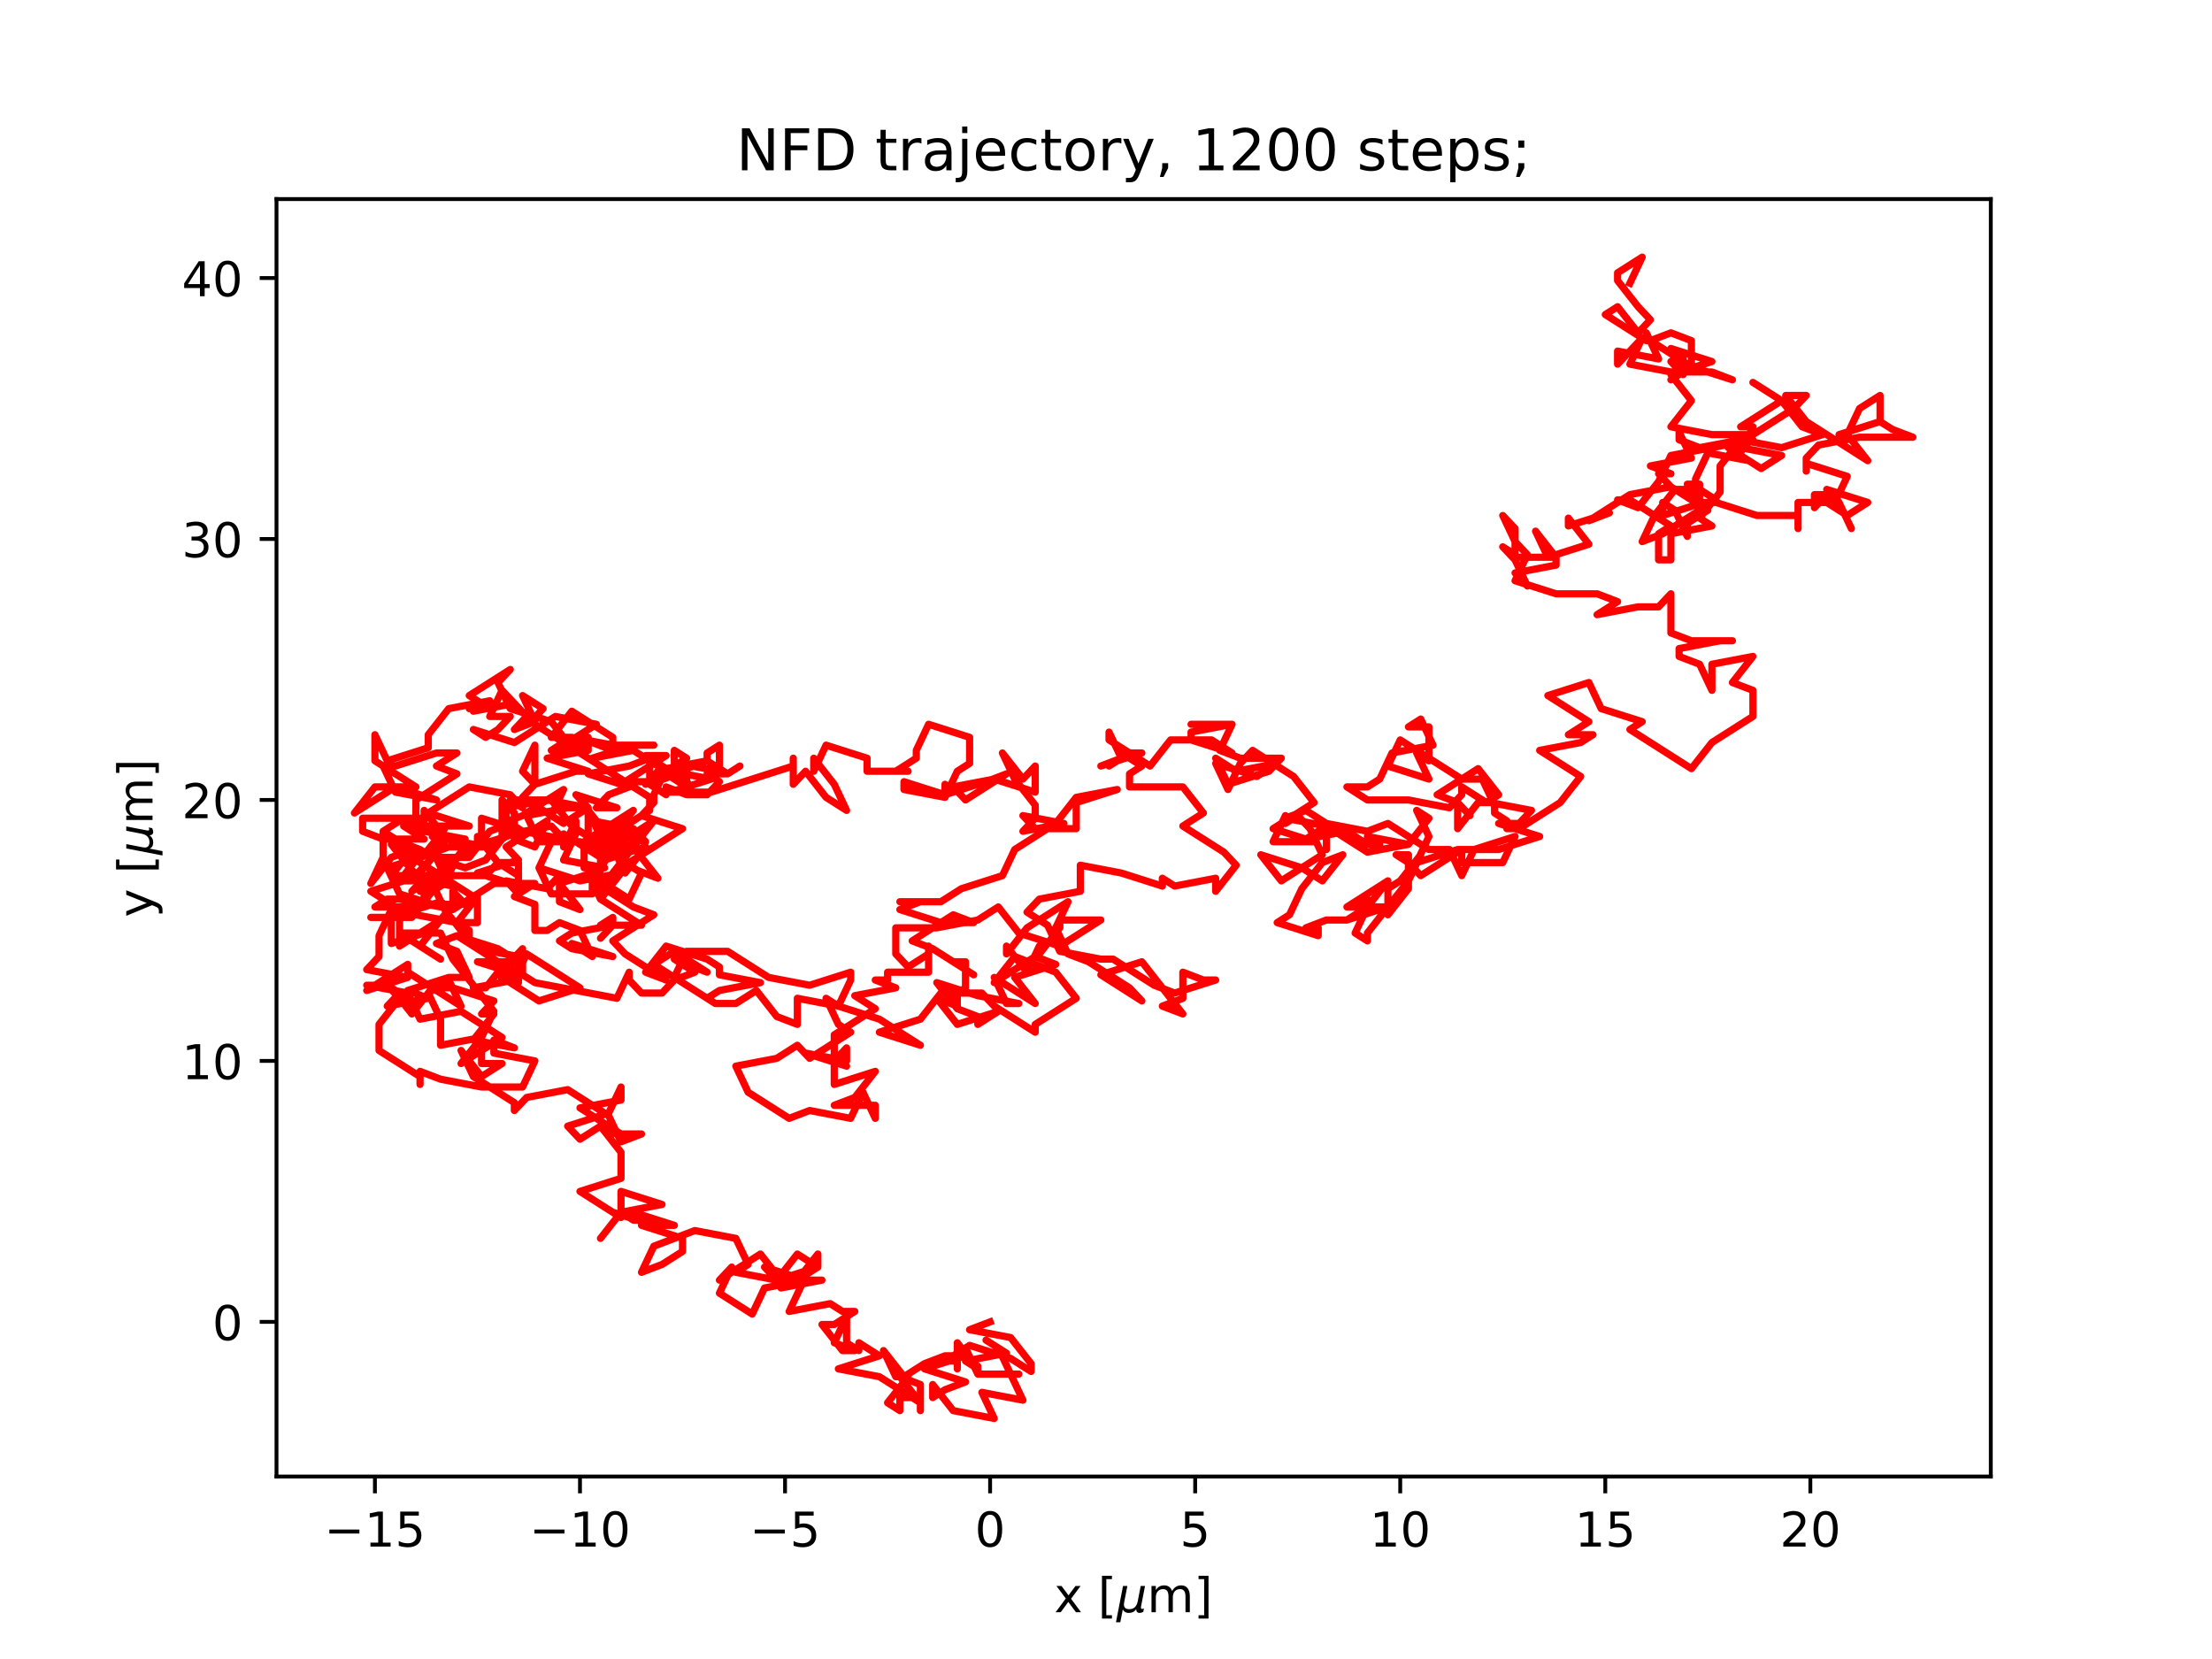 <?xml version="1.0" encoding="utf-8" standalone="no"?>
<!DOCTYPE svg PUBLIC "-//W3C//DTD SVG 1.1//EN"
  "http://www.w3.org/Graphics/SVG/1.1/DTD/svg11.dtd">
<!-- Created with matplotlib (https://matplotlib.org/) -->
<svg height="345.6pt" version="1.1" viewBox="0 0 460.8 345.6" width="460.8pt" xmlns="http://www.w3.org/2000/svg" xmlns:xlink="http://www.w3.org/1999/xlink">
 <defs>
  <style type="text/css">*{stroke-linecap:butt;stroke-linejoin:round;}</style>
 </defs>
 <g id="figure_1">
  <g id="patch_1">
   <path d="M 0 345.6 
L 460.8 345.6 
L 460.8 0 
L 0 0 
z
" style="fill:#ffffff;"/>
  </g>
  <g id="axes_1">
   <g id="patch_2">
    <path d="M 57.6 307.584 
L 414.72 307.584 
L 414.72 41.472 
L 57.6 41.472 
z
" style="fill:#ffffff;"/>
   </g>
   <g id="matplotlib.axis_1">
    <g id="xtick_1">
     <g id="line2d_1">
      <defs>
       <path d="M 0 0 
L 0 3.5 
" id="m69e99d5cbd" style="stroke:#000000;stroke-width:0.8;"/>
      </defs>
      <g>
       <use style="stroke:#000000;stroke-width:0.8;" x="78.104" xlink:href="#m69e99d5cbd" y="307.584"/>
      </g>
     </g>
     <g id="text_1">
      <!-- −15 -->
      <g transform="translate(67.552 322.182)scale(0.1 -0.1)">
       <defs>
        <path d="M 10.594 35.5 
L 73.188 35.5 
L 73.188 27.203 
L 10.594 27.203 
z
" id="DejaVuSans-8722"/>
        <path d="M 12.406 8.297 
L 28.516 8.297 
L 28.516 63.922 
L 10.984 60.406 
L 10.984 69.391 
L 28.422 72.906 
L 38.281 72.906 
L 38.281 8.297 
L 54.391 8.297 
L 54.391 0 
L 12.406 0 
z
" id="DejaVuSans-49"/>
        <path d="M 10.797 72.906 
L 49.516 72.906 
L 49.516 64.594 
L 19.828 64.594 
L 19.828 46.734 
Q 21.969 47.469 24.109 47.828 
Q 26.266 48.188 28.422 48.188 
Q 40.625 48.188 47.75 41.5 
Q 54.891 34.812 54.891 23.391 
Q 54.891 11.625 47.562 5.094 
Q 40.234 -1.422 26.906 -1.422 
Q 22.312 -1.422 17.547 -0.641 
Q 12.797 0.141 7.719 1.703 
L 7.719 11.625 
Q 12.109 9.234 16.797 8.062 
Q 21.484 6.891 26.703 6.891 
Q 35.156 6.891 40.078 11.328 
Q 45.016 15.766 45.016 23.391 
Q 45.016 31 40.078 35.438 
Q 35.156 39.891 26.703 39.891 
Q 22.75 39.891 18.812 39.016 
Q 14.891 38.141 10.797 36.281 
z
" id="DejaVuSans-53"/>
       </defs>
       <use xlink:href="#DejaVuSans-8722"/>
       <use x="83.789" xlink:href="#DejaVuSans-49"/>
       <use x="147.412" xlink:href="#DejaVuSans-53"/>
      </g>
     </g>
    </g>
    <g id="xtick_2">
     <g id="line2d_2">
      <g>
       <use style="stroke:#000000;stroke-width:0.8;" x="120.822" xlink:href="#m69e99d5cbd" y="307.584"/>
      </g>
     </g>
     <g id="text_2">
      <!-- −10 -->
      <g transform="translate(110.27 322.182)scale(0.1 -0.1)">
       <defs>
        <path d="M 31.781 66.406 
Q 24.172 66.406 20.328 58.906 
Q 16.5 51.422 16.5 36.375 
Q 16.5 21.391 20.328 13.891 
Q 24.172 6.391 31.781 6.391 
Q 39.453 6.391 43.281 13.891 
Q 47.125 21.391 47.125 36.375 
Q 47.125 51.422 43.281 58.906 
Q 39.453 66.406 31.781 66.406 
z
M 31.781 74.219 
Q 44.047 74.219 50.516 64.516 
Q 56.984 54.828 56.984 36.375 
Q 56.984 17.969 50.516 8.266 
Q 44.047 -1.422 31.781 -1.422 
Q 19.531 -1.422 13.062 8.266 
Q 6.594 17.969 6.594 36.375 
Q 6.594 54.828 13.062 64.516 
Q 19.531 74.219 31.781 74.219 
z
" id="DejaVuSans-48"/>
       </defs>
       <use xlink:href="#DejaVuSans-8722"/>
       <use x="83.789" xlink:href="#DejaVuSans-49"/>
       <use x="147.412" xlink:href="#DejaVuSans-48"/>
      </g>
     </g>
    </g>
    <g id="xtick_3">
     <g id="line2d_3">
      <g>
       <use style="stroke:#000000;stroke-width:0.8;" x="163.54" xlink:href="#m69e99d5cbd" y="307.584"/>
      </g>
     </g>
     <g id="text_3">
      <!-- −5 -->
      <g transform="translate(156.169 322.182)scale(0.1 -0.1)">
       <use xlink:href="#DejaVuSans-8722"/>
       <use x="83.789" xlink:href="#DejaVuSans-53"/>
      </g>
     </g>
    </g>
    <g id="xtick_4">
     <g id="line2d_4">
      <g>
       <use style="stroke:#000000;stroke-width:0.8;" x="206.258" xlink:href="#m69e99d5cbd" y="307.584"/>
      </g>
     </g>
     <g id="text_4">
      <!-- 0 -->
      <g transform="translate(203.076 322.182)scale(0.1 -0.1)">
       <use xlink:href="#DejaVuSans-48"/>
      </g>
     </g>
    </g>
    <g id="xtick_5">
     <g id="line2d_5">
      <g>
       <use style="stroke:#000000;stroke-width:0.8;" x="248.975" xlink:href="#m69e99d5cbd" y="307.584"/>
      </g>
     </g>
     <g id="text_5">
      <!-- 5 -->
      <g transform="translate(245.794 322.182)scale(0.1 -0.1)">
       <use xlink:href="#DejaVuSans-53"/>
      </g>
     </g>
    </g>
    <g id="xtick_6">
     <g id="line2d_6">
      <g>
       <use style="stroke:#000000;stroke-width:0.8;" x="291.693" xlink:href="#m69e99d5cbd" y="307.584"/>
      </g>
     </g>
     <g id="text_6">
      <!-- 10 -->
      <g transform="translate(285.331 322.182)scale(0.1 -0.1)">
       <use xlink:href="#DejaVuSans-49"/>
       <use x="63.623" xlink:href="#DejaVuSans-48"/>
      </g>
     </g>
    </g>
    <g id="xtick_7">
     <g id="line2d_7">
      <g>
       <use style="stroke:#000000;stroke-width:0.8;" x="334.411" xlink:href="#m69e99d5cbd" y="307.584"/>
      </g>
     </g>
     <g id="text_7">
      <!-- 15 -->
      <g transform="translate(328.048 322.182)scale(0.1 -0.1)">
       <use xlink:href="#DejaVuSans-49"/>
       <use x="63.623" xlink:href="#DejaVuSans-53"/>
      </g>
     </g>
    </g>
    <g id="xtick_8">
     <g id="line2d_8">
      <g>
       <use style="stroke:#000000;stroke-width:0.8;" x="377.128" xlink:href="#m69e99d5cbd" y="307.584"/>
      </g>
     </g>
     <g id="text_8">
      <!-- 20 -->
      <g transform="translate(370.766 322.182)scale(0.1 -0.1)">
       <defs>
        <path d="M 19.188 8.297 
L 53.609 8.297 
L 53.609 0 
L 7.328 0 
L 7.328 8.297 
Q 12.938 14.109 22.625 23.891 
Q 32.328 33.688 34.812 36.531 
Q 39.547 41.844 41.422 45.531 
Q 43.312 49.219 43.312 52.781 
Q 43.312 58.594 39.234 62.25 
Q 35.156 65.922 28.609 65.922 
Q 23.969 65.922 18.812 64.312 
Q 13.672 62.703 7.812 59.422 
L 7.812 69.391 
Q 13.766 71.781 18.938 73 
Q 24.125 74.219 28.422 74.219 
Q 39.75 74.219 46.484 68.547 
Q 53.219 62.891 53.219 53.422 
Q 53.219 48.922 51.531 44.891 
Q 49.859 40.875 45.406 35.406 
Q 44.188 33.984 37.641 27.219 
Q 31.109 20.453 19.188 8.297 
z
" id="DejaVuSans-50"/>
       </defs>
       <use xlink:href="#DejaVuSans-50"/>
       <use x="63.623" xlink:href="#DejaVuSans-48"/>
      </g>
     </g>
    </g>
    <g id="text_9">
     <!-- x [${\mu}$m] -->
     <g transform="translate(219.61 335.862)scale(0.1 -0.1)">
      <defs>
       <path d="M 54.891 54.688 
L 35.109 28.078 
L 55.906 0 
L 45.312 0 
L 29.391 21.484 
L 13.484 0 
L 2.875 0 
L 24.125 28.609 
L 4.688 54.688 
L 15.281 54.688 
L 29.781 35.203 
L 44.281 54.688 
z
" id="DejaVuSans-120"/>
       <path id="DejaVuSans-32"/>
       <path d="M 8.594 75.984 
L 29.297 75.984 
L 29.297 69 
L 17.578 69 
L 17.578 -6.203 
L 29.297 -6.203 
L 29.297 -13.188 
L 8.594 -13.188 
z
" id="DejaVuSans-91"/>
       <path d="M -1.312 -20.797 
L 13.375 54.688 
L 22.406 54.688 
L 15.766 20.656 
Q 15.578 19.625 15.422 18.359 
Q 15.281 17.094 15.281 15.828 
Q 15.281 11.281 18.141 8.828 
Q 21 6.391 26.312 6.391 
Q 33.547 6.391 37.984 10.484 
Q 42.438 14.594 44 22.797 
L 50.203 54.688 
L 59.188 54.688 
L 51.031 12.641 
Q 50.828 11.719 50.75 11.031 
Q 50.688 10.359 50.688 9.812 
Q 50.688 8.297 51.297 7.594 
Q 51.906 6.891 53.219 6.891 
Q 53.719 6.891 54.562 7.125 
Q 55.422 7.375 56.984 8.016 
L 55.609 0.781 
Q 53.469 -0.297 51.516 -0.859 
Q 49.562 -1.422 47.703 -1.422 
Q 44.484 -1.422 42.656 0.625 
Q 40.828 2.688 40.828 6.297 
Q 38.094 2.391 34.297 0.484 
Q 30.516 -1.422 25.391 -1.422 
Q 20.844 -1.422 17.453 0.672 
Q 14.062 2.781 12.984 6.203 
L 7.719 -20.797 
z
" id="DejaVuSans-Oblique-956"/>
       <path d="M 52 44.188 
Q 55.375 50.25 60.062 53.125 
Q 64.75 56 71.094 56 
Q 79.641 56 84.281 50.016 
Q 88.922 44.047 88.922 33.016 
L 88.922 0 
L 79.891 0 
L 79.891 32.719 
Q 79.891 40.578 77.094 44.375 
Q 74.312 48.188 68.609 48.188 
Q 61.625 48.188 57.562 43.547 
Q 53.516 38.922 53.516 30.906 
L 53.516 0 
L 44.484 0 
L 44.484 32.719 
Q 44.484 40.625 41.703 44.406 
Q 38.922 48.188 33.109 48.188 
Q 26.219 48.188 22.156 43.531 
Q 18.109 38.875 18.109 30.906 
L 18.109 0 
L 9.078 0 
L 9.078 54.688 
L 18.109 54.688 
L 18.109 46.188 
Q 21.188 51.219 25.484 53.609 
Q 29.781 56 35.688 56 
Q 41.656 56 45.828 52.969 
Q 50 49.953 52 44.188 
z
" id="DejaVuSans-109"/>
       <path d="M 30.422 75.984 
L 30.422 -13.188 
L 9.719 -13.188 
L 9.719 -6.203 
L 21.391 -6.203 
L 21.391 69 
L 9.719 69 
L 9.719 75.984 
z
" id="DejaVuSans-93"/>
      </defs>
      <use transform="translate(0 0.016)" xlink:href="#DejaVuSans-120"/>
      <use transform="translate(59.18 0.016)" xlink:href="#DejaVuSans-32"/>
      <use transform="translate(90.967 0.016)" xlink:href="#DejaVuSans-91"/>
      <use transform="translate(129.98 0.016)" xlink:href="#DejaVuSans-Oblique-956"/>
      <use transform="translate(193.604 0.016)" xlink:href="#DejaVuSans-109"/>
      <use transform="translate(291.016 0.016)" xlink:href="#DejaVuSans-93"/>
     </g>
    </g>
   </g>
   <g id="matplotlib.axis_2">
    <g id="ytick_1">
     <g id="line2d_9">
      <defs>
       <path d="M 0 0 
L -3.5 0 
" id="mb79503a746" style="stroke:#000000;stroke-width:0.8;"/>
      </defs>
      <g>
       <use style="stroke:#000000;stroke-width:0.8;" x="57.6" xlink:href="#mb79503a746" y="275.373"/>
      </g>
     </g>
     <g id="text_10">
      <!-- 0 -->
      <g transform="translate(44.237 279.173)scale(0.1 -0.1)">
       <use xlink:href="#DejaVuSans-48"/>
      </g>
     </g>
    </g>
    <g id="ytick_2">
     <g id="line2d_10">
      <g>
       <use style="stroke:#000000;stroke-width:0.8;" x="57.6" xlink:href="#mb79503a746" y="221.009"/>
      </g>
     </g>
     <g id="text_11">
      <!-- 10 -->
      <g transform="translate(37.875 224.808)scale(0.1 -0.1)">
       <use xlink:href="#DejaVuSans-49"/>
       <use x="63.623" xlink:href="#DejaVuSans-48"/>
      </g>
     </g>
    </g>
    <g id="ytick_3">
     <g id="line2d_11">
      <g>
       <use style="stroke:#000000;stroke-width:0.8;" x="57.6" xlink:href="#mb79503a746" y="166.645"/>
      </g>
     </g>
     <g id="text_12">
      <!-- 20 -->
      <g transform="translate(37.875 170.444)scale(0.1 -0.1)">
       <use xlink:href="#DejaVuSans-50"/>
       <use x="63.623" xlink:href="#DejaVuSans-48"/>
      </g>
     </g>
    </g>
    <g id="ytick_4">
     <g id="line2d_12">
      <g>
       <use style="stroke:#000000;stroke-width:0.8;" x="57.6" xlink:href="#mb79503a746" y="112.281"/>
      </g>
     </g>
     <g id="text_13">
      <!-- 30 -->
      <g transform="translate(37.875 116.08)scale(0.1 -0.1)">
       <defs>
        <path d="M 40.578 39.312 
Q 47.656 37.797 51.625 33 
Q 55.609 28.219 55.609 21.188 
Q 55.609 10.406 48.188 4.484 
Q 40.766 -1.422 27.094 -1.422 
Q 22.516 -1.422 17.656 -0.516 
Q 12.797 0.391 7.625 2.203 
L 7.625 11.719 
Q 11.719 9.328 16.594 8.109 
Q 21.484 6.891 26.812 6.891 
Q 36.078 6.891 40.938 10.547 
Q 45.797 14.203 45.797 21.188 
Q 45.797 27.641 41.281 31.266 
Q 36.766 34.906 28.719 34.906 
L 20.219 34.906 
L 20.219 43.016 
L 29.109 43.016 
Q 36.375 43.016 40.234 45.922 
Q 44.094 48.828 44.094 54.297 
Q 44.094 59.906 40.109 62.906 
Q 36.141 65.922 28.719 65.922 
Q 24.656 65.922 20.016 65.031 
Q 15.375 64.156 9.812 62.312 
L 9.812 71.094 
Q 15.438 72.656 20.344 73.438 
Q 25.25 74.219 29.594 74.219 
Q 40.828 74.219 47.359 69.109 
Q 53.906 64.016 53.906 55.328 
Q 53.906 49.266 50.438 45.094 
Q 46.969 40.922 40.578 39.312 
z
" id="DejaVuSans-51"/>
       </defs>
       <use xlink:href="#DejaVuSans-51"/>
       <use x="63.623" xlink:href="#DejaVuSans-48"/>
      </g>
     </g>
    </g>
    <g id="ytick_5">
     <g id="line2d_13">
      <g>
       <use style="stroke:#000000;stroke-width:0.8;" x="57.6" xlink:href="#mb79503a746" y="57.917"/>
      </g>
     </g>
     <g id="text_14">
      <!-- 40 -->
      <g transform="translate(37.875 61.716)scale(0.1 -0.1)">
       <defs>
        <path d="M 37.797 64.312 
L 12.891 25.391 
L 37.797 25.391 
z
M 35.203 72.906 
L 47.609 72.906 
L 47.609 25.391 
L 58.016 25.391 
L 58.016 17.188 
L 47.609 17.188 
L 47.609 0 
L 37.797 0 
L 37.797 17.188 
L 4.891 17.188 
L 4.891 26.703 
z
" id="DejaVuSans-52"/>
       </defs>
       <use xlink:href="#DejaVuSans-52"/>
       <use x="63.623" xlink:href="#DejaVuSans-48"/>
      </g>
     </g>
    </g>
    <g id="text_15">
     <!-- y [${\mu}$m] -->
     <g transform="translate(31.775 191.078)rotate(-90)scale(0.1 -0.1)">
      <defs>
       <path d="M 32.172 -5.078 
Q 28.375 -14.844 24.75 -17.812 
Q 21.141 -20.797 15.094 -20.797 
L 7.906 -20.797 
L 7.906 -13.281 
L 13.188 -13.281 
Q 16.891 -13.281 18.938 -11.516 
Q 21 -9.766 23.484 -3.219 
L 25.094 0.875 
L 2.984 54.688 
L 12.5 54.688 
L 29.594 11.922 
L 46.688 54.688 
L 56.203 54.688 
z
" id="DejaVuSans-121"/>
      </defs>
      <use transform="translate(0 0.016)" xlink:href="#DejaVuSans-121"/>
      <use transform="translate(59.18 0.016)" xlink:href="#DejaVuSans-32"/>
      <use transform="translate(90.967 0.016)" xlink:href="#DejaVuSans-91"/>
      <use transform="translate(129.98 0.016)" xlink:href="#DejaVuSans-Oblique-956"/>
      <use transform="translate(193.604 0.016)" xlink:href="#DejaVuSans-109"/>
      <use transform="translate(291.016 0.016)" xlink:href="#DejaVuSans-93"/>
     </g>
    </g>
   </g>
   <g id="line2d_14">
    <path clip-path="url(#pf1706aca00)" d="M 206.258 275.373 
L 201.986 277.004 
L 210.529 278.635 
L 214.801 284.072 
L 214.801 285.702 
L 210.529 282.984 
L 201.986 280.266 
L 199.423 281.897 
L 203.695 284.615 
L 203.695 286.246 
L 212.238 286.246 
L 203.695 286.246 
L 201.131 280.81 
L 196.86 283.528 
L 199.423 283.528 
L 199.423 285.159 
L 199.423 279.722 
L 203.695 285.159 
L 201.131 283.528 
L 209.675 281.897 
L 205.403 279.179 
L 207.966 280.81 
L 213.092 291.683 
L 204.549 290.052 
L 207.112 295.488 
L 198.568 293.857 
L 194.297 288.421 
L 194.297 291.139 
L 196.86 289.508 
L 201.131 287.877 
L 192.588 285.159 
L 201.131 282.441 
L 196.86 282.441 
L 192.588 284.072 
L 188.316 286.79 
L 184.044 281.353 
L 186.607 286.79 
L 189.171 286.79 
L 184.899 292.226 
L 187.462 293.857 
L 187.462 291.139 
L 191.734 291.139 
L 191.734 293.857 
L 191.734 288.421 
L 187.462 286.79 
L 191.734 292.226 
L 183.19 286.79 
L 174.647 285.159 
L 183.19 282.441 
L 178.918 279.722 
L 178.918 281.353 
L 176.355 279.722 
L 176.355 274.286 
L 173.792 279.722 
L 178.064 281.353 
L 175.501 281.353 
L 171.229 275.917 
L 173.792 275.917 
L 178.064 273.199 
L 175.501 273.199 
L 172.938 271.568 
L 164.394 273.199 
L 166.957 267.762 
L 162.686 265.044 
L 166.957 266.675 
L 171.229 266.675 
L 162.686 268.306 
L 162.686 266.675 
L 158.414 261.239 
L 149.87 266.675 
L 152.433 263.957 
L 149.87 269.393 
L 156.705 273.742 
L 159.268 268.306 
L 167.812 266.675 
L 159.268 263.957 
L 159.268 263.957 
L 161.831 266.675 
L 170.375 263.957 
L 170.375 261.239 
L 166.103 266.675 
L 170.375 263.957 
L 166.103 261.239 
L 161.831 266.675 
L 153.288 265.044 
L 155.851 263.413 
L 153.288 257.977 
L 144.744 256.346 
L 136.201 259.608 
L 133.638 265.044 
L 137.909 263.413 
L 142.181 260.695 
L 142.181 257.977 
L 133.638 255.259 
L 136.201 255.259 
L 127.657 252.54 
L 136.201 255.259 
L 140.472 255.259 
L 131.929 252.54 
L 136.201 254.171 
L 131.929 254.171 
L 129.366 252.54 
L 125.094 257.977 
L 129.366 252.54 
L 137.909 250.909 
L 129.366 248.191 
L 129.366 253.628 
L 120.822 248.191 
L 129.366 245.473 
L 129.366 240.037 
L 125.094 234.6 
L 127.657 236.231 
L 125.094 234.6 
L 120.822 237.318 
L 118.259 234.6 
L 126.803 231.882 
L 129.366 226.446 
L 129.366 229.164 
L 120.822 230.795 
L 129.366 236.231 
L 133.638 236.231 
L 129.366 237.862 
L 126.803 232.426 
L 118.259 226.989 
L 109.716 228.62 
L 107.153 231.338 
L 107.153 229.708 
L 98.609 224.271 
L 98.609 224.271 
L 96.046 218.835 
L 100.318 224.271 
L 104.589 221.553 
L 100.318 221.553 
L 100.318 216.116 
L 91.774 217.747 
L 91.774 212.311 
L 89.211 206.875 
L 93.483 204.156 
L 93.483 204.156 
L 96.046 209.593 
L 84.939 202.525 
L 84.939 200.895 
L 76.396 206.331 
L 84.939 203.613 
L 76.396 201.982 
L 78.959 199.264 
L 78.959 194.915 
L 81.522 189.478 
L 85.794 191.109 
L 77.25 191.109 
L 81.522 191.109 
L 81.522 196.545 
L 90.065 193.827 
L 94.337 188.391 
L 94.337 185.673 
L 96.9 188.391 
L 88.357 188.391 
L 88.357 182.954 
L 85.794 185.673 
L 90.065 182.954 
L 94.337 184.585 
L 85.794 182.954 
L 77.25 185.673 
L 85.794 191.109 
L 90.065 185.673 
L 92.629 184.042 
L 95.192 178.605 
L 99.463 175.887 
L 99.463 174.256 
L 103.735 179.693 
L 108.007 182.411 
L 108.007 185.129 
L 108.007 179.693 
L 103.735 179.693 
L 101.172 182.411 
L 92.629 182.411 
L 90.065 176.974 
L 94.337 182.411 
L 81.522 182.411 
L 85.794 176.974 
L 81.522 178.605 
L 77.25 184.042 
L 79.813 178.605 
L 79.813 173.169 
L 84.085 170.451 
L 75.541 170.451 
L 75.541 173.169 
L 79.813 174.8 
L 79.813 174.8 
L 88.357 174.8 
L 84.085 172.082 
L 88.357 170.451 
L 84.085 170.451 
L 88.357 173.169 
L 96.9 174.8 
L 88.357 173.169 
L 88.357 168.82 
L 92.629 174.256 
L 90.065 176.974 
L 92.629 175.343 
L 88.357 180.78 
L 85.794 183.498 
L 83.231 183.498 
L 87.502 178.062 
L 80.668 173.713 
L 83.231 175.343 
L 87.502 176.974 
L 90.065 178.605 
L 87.502 181.324 
L 87.502 184.042 
L 90.065 181.324 
L 98.609 186.76 
L 81.522 175.887 
L 85.794 181.324 
L 90.065 184.042 
L 92.629 189.478 
L 96.9 194.915 
L 99.463 197.633 
L 108.007 199.264 
L 108.007 204.7 
L 103.735 203.069 
L 112.279 208.506 
L 120.822 205.787 
L 109.716 198.72 
L 107.153 204.156 
L 98.609 205.787 
L 101.172 205.787 
L 105.444 200.351 
L 108.007 203.069 
L 99.463 200.351 
L 108.007 200.351 
L 103.735 197.633 
L 95.192 194.915 
L 90.92 196.545 
L 95.192 198.176 
L 97.755 203.613 
L 93.483 203.613 
L 84.939 206.331 
L 89.211 207.962 
L 80.668 209.593 
L 83.231 206.875 
L 85.794 208.506 
L 81.522 205.787 
L 85.794 211.224 
L 90.065 205.787 
L 94.337 205.787 
L 102.881 208.506 
L 100.318 211.224 
L 102.881 211.224 
L 98.609 216.66 
L 107.153 218.291 
L 102.881 216.66 
L 102.881 219.378 
L 111.424 221.009 
L 108.861 226.446 
L 100.318 226.446 
L 91.774 224.815 
L 87.502 223.184 
L 87.502 225.902 
L 87.502 224.271 
L 78.959 218.835 
L 78.959 213.398 
L 83.231 207.962 
L 80.668 205.244 
L 76.396 205.244 
L 84.939 206.875 
L 87.502 212.311 
L 96.046 210.68 
L 104.589 216.116 
L 96.046 221.553 
L 100.318 216.116 
L 102.881 210.68 
L 94.337 199.807 
L 91.774 194.371 
L 83.231 194.371 
L 91.774 199.807 
L 87.502 197.089 
L 91.774 191.653 
L 83.231 197.089 
L 83.231 188.934 
L 83.231 191.653 
L 85.794 188.934 
L 83.231 190.565 
L 91.774 187.847 
L 94.337 189.478 
L 102.881 184.042 
L 111.424 184.042 
L 107.153 186.76 
L 111.424 188.391 
L 111.424 193.827 
L 113.987 193.827 
L 116.55 192.196 
L 120.822 193.827 
L 123.385 199.264 
L 119.113 196.545 
L 127.657 199.264 
L 119.113 197.633 
L 116.55 196.002 
L 119.113 194.371 
L 127.657 192.74 
L 125.094 195.458 
L 127.657 192.74 
L 127.657 191.109 
L 125.094 192.74 
L 133.638 192.74 
L 125.094 187.304 
L 122.531 181.867 
L 131.074 187.304 
L 133.638 181.867 
L 125.094 176.431 
L 122.531 173.713 
L 122.531 168.276 
L 118.259 170.994 
L 122.531 168.276 
L 119.968 165.558 
L 128.511 168.276 
L 124.24 168.276 
L 126.803 165.558 
L 131.074 163.927 
L 122.531 161.209 
L 131.074 159.578 
L 135.346 157.947 
L 135.346 163.383 
L 139.618 161.752 
L 143.89 164.471 
L 141.327 159.034 
L 149.87 160.665 
L 149.87 155.229 
L 147.307 156.86 
L 147.307 158.491 
L 138.764 160.122 
L 134.492 157.403 
L 138.764 157.403 
L 130.22 162.84 
L 134.492 162.84 
L 138.764 165.558 
L 138.764 163.927 
L 143.035 165.558 
L 147.307 165.558 
L 149.87 162.84 
L 147.307 161.209 
L 151.579 161.209 
L 154.142 159.578 
L 151.579 161.209 
L 147.307 158.491 
L 143.035 160.122 
L 143.035 162.84 
L 138.764 160.122 
L 136.201 165.558 
L 136.201 167.189 
L 133.638 169.907 
L 142.181 172.625 
L 129.366 180.78 
L 129.366 179.149 
L 126.803 176.431 
L 129.366 178.062 
L 120.822 175.343 
L 112.279 175.343 
L 109.716 169.907 
L 118.259 168.276 
L 122.531 168.276 
L 113.987 166.645 
L 105.444 168.276 
L 105.444 173.713 
L 101.172 179.149 
L 96.9 180.78 
L 88.357 178.062 
L 92.629 172.625 
L 90.065 174.256 
L 98.609 175.887 
L 96.046 177.518 
L 91.774 182.954 
L 87.502 185.673 
L 91.774 184.042 
L 91.774 178.605 
L 89.211 178.605 
L 97.755 178.605 
L 102.026 173.169 
L 106.298 171.538 
L 108.861 173.169 
L 100.318 170.451 
L 100.318 175.887 
L 108.861 173.169 
L 117.405 174.8 
L 114.842 172.082 
L 106.298 173.713 
L 102.026 176.431 
L 93.483 176.431 
L 89.211 178.062 
L 80.668 180.78 
L 83.231 186.216 
L 91.774 188.934 
L 83.231 187.304 
L 80.668 187.304 
L 78.104 188.934 
L 86.648 188.934 
L 86.648 190.565 
L 95.192 192.196 
L 99.463 192.196 
L 99.463 186.76 
L 95.192 192.196 
L 97.755 193.827 
L 97.755 196.545 
L 95.192 194.915 
L 103.735 200.351 
L 106.298 200.351 
L 108.861 197.633 
L 108.861 203.069 
L 111.424 204.7 
L 128.511 207.962 
L 131.074 202.525 
L 131.074 204.156 
L 133.638 206.875 
L 137.909 206.875 
L 140.472 204.156 
L 144.744 202.525 
L 140.472 199.807 
L 143.035 198.176 
L 151.579 198.176 
L 160.122 203.613 
L 168.666 205.244 
L 177.21 202.525 
L 177.21 204.156 
L 174.647 209.593 
L 166.103 207.962 
L 166.103 213.398 
L 161.831 211.767 
L 157.559 206.331 
L 153.288 209.049 
L 149.016 209.049 
L 140.472 203.613 
L 143.035 198.176 
L 143.035 199.807 
L 147.307 202.525 
L 143.035 200.895 
L 140.472 198.176 
L 136.201 200.895 
L 147.307 207.962 
L 149.87 206.331 
L 158.414 204.7 
L 149.87 203.069 
L 149.87 201.438 
L 147.307 199.807 
L 138.764 197.089 
L 134.492 202.525 
L 138.764 204.156 
L 130.22 198.72 
L 127.657 196.002 
L 136.201 190.565 
L 131.929 188.934 
L 123.385 183.498 
L 123.385 186.216 
L 114.842 186.216 
L 112.279 180.78 
L 114.842 175.343 
L 112.279 180.78 
L 120.822 183.498 
L 129.366 181.867 
L 125.094 187.304 
L 127.657 181.867 
L 136.201 170.994 
L 127.657 176.431 
L 130.22 181.867 
L 134.492 176.431 
L 125.948 179.149 
L 117.405 173.713 
L 117.405 176.431 
L 119.968 170.994 
L 119.968 173.713 
L 117.405 179.149 
L 125.948 180.78 
L 121.677 180.78 
L 121.677 175.343 
L 125.948 173.713 
L 134.492 175.343 
L 131.929 172.625 
L 123.385 170.994 
L 125.948 172.625 
L 128.511 172.625 
L 125.948 172.625 
L 121.677 175.343 
L 130.22 176.974 
L 125.948 174.256 
L 123.385 174.256 
L 131.929 168.82 
L 127.657 174.256 
L 127.657 174.256 
L 125.094 179.693 
L 125.094 174.256 
L 122.531 168.82 
L 126.803 174.256 
L 135.346 168.82 
L 135.346 166.102 
L 118.259 155.229 
L 122.531 153.598 
L 122.531 156.316 
L 113.987 157.947 
L 122.531 160.665 
L 119.968 160.665 
L 111.424 163.383 
L 111.424 155.229 
L 108.861 160.665 
L 111.424 163.383 
L 108.861 166.102 
L 117.405 171.538 
L 114.842 169.907 
L 117.405 164.471 
L 108.861 169.907 
L 104.589 171.538 
L 107.153 173.169 
L 104.589 174.8 
L 104.589 166.645 
L 107.153 169.363 
L 107.153 174.8 
L 111.424 176.431 
L 113.987 170.994 
L 105.444 176.431 
L 108.007 179.149 
L 99.463 181.867 
L 108.007 184.585 
L 108.007 186.216 
L 105.444 183.498 
L 113.987 185.129 
L 116.55 182.411 
L 116.55 187.847 
L 120.822 189.478 
L 116.55 184.042 
L 125.094 181.324 
L 127.657 175.887 
L 130.22 174.256 
L 132.783 174.256 
L 124.24 175.887 
L 132.783 181.324 
L 137.055 182.954 
L 132.783 177.518 
L 124.24 172.082 
L 132.783 173.713 
L 130.22 172.082 
L 130.22 172.082 
L 132.783 177.518 
L 130.22 175.887 
L 127.657 177.518 
L 119.113 172.082 
L 114.842 166.645 
L 106.298 166.645 
L 108.861 168.276 
L 106.298 165.558 
L 97.755 163.927 
L 89.211 169.363 
L 97.755 172.082 
L 86.648 172.082 
L 86.648 166.645 
L 95.192 161.209 
L 90.92 159.578 
L 95.192 156.86 
L 90.92 156.86 
L 82.376 159.578 
L 79.813 159.578 
L 82.376 165.014 
L 90.92 166.645 
L 82.376 163.927 
L 73.833 169.363 
L 78.104 163.927 
L 86.648 163.927 
L 78.104 158.491 
L 78.104 153.054 
L 80.668 158.491 
L 89.211 155.772 
L 89.211 153.054 
L 93.483 147.618 
L 102.026 145.987 
L 97.755 147.618 
L 102.026 147.618 
L 97.755 144.9 
L 106.298 139.463 
L 103.735 142.181 
L 106.298 147.618 
L 114.842 150.336 
L 114.842 150.336 
L 119.113 155.772 
L 110.57 150.336 
L 113.133 147.618 
L 108.861 144.9 
L 111.424 150.336 
L 107.153 151.967 
L 109.716 149.249 
L 107.153 146.531 
L 98.609 148.161 
L 107.153 146.531 
L 104.589 143.812 
L 102.026 149.249 
L 106.298 149.249 
L 103.735 151.967 
L 101.172 153.598 
L 101.172 153.598 
L 98.609 151.967 
L 107.153 154.685 
L 115.696 149.249 
L 124.24 150.88 
L 124.24 150.88 
L 119.968 153.598 
L 117.405 156.316 
L 119.968 154.685 
L 117.405 154.685 
L 114.842 156.316 
L 123.385 154.685 
L 127.657 156.316 
L 127.657 153.598 
L 119.113 148.161 
L 114.842 153.598 
L 119.113 153.598 
L 127.657 155.229 
L 136.201 155.229 
L 131.929 155.229 
L 123.385 157.947 
L 131.929 156.316 
L 140.472 161.752 
L 140.472 156.316 
L 143.035 157.947 
L 134.492 163.383 
L 137.055 160.665 
L 139.618 160.665 
L 148.162 162.296 
L 139.618 165.014 
L 139.618 165.014 
L 148.162 165.014 
L 165.249 159.578 
L 165.249 157.947 
L 165.249 163.383 
L 167.812 160.665 
L 172.083 166.102 
L 176.355 168.82 
L 173.792 163.383 
L 169.52 157.947 
L 169.52 160.665 
L 172.083 155.229 
L 180.627 157.947 
L 180.627 157.947 
L 180.627 160.665 
L 189.171 160.665 
L 186.607 160.665 
L 190.879 157.947 
L 190.879 156.316 
L 193.442 150.88 
L 201.986 153.598 
L 201.986 159.034 
L 199.423 160.665 
L 196.86 166.102 
L 196.86 163.383 
L 196.86 166.102 
L 188.316 164.471 
L 188.316 162.84 
L 196.86 165.558 
L 205.403 162.84 
L 209.675 161.209 
L 201.131 166.645 
L 198.568 163.927 
L 207.112 162.296 
L 215.656 165.014 
L 215.656 159.578 
L 213.092 162.296 
L 208.821 156.86 
L 211.384 162.296 
L 215.656 167.732 
L 215.656 170.451 
L 213.092 173.169 
L 221.636 171.538 
L 213.092 169.907 
L 215.656 172.625 
L 224.199 172.625 
L 224.199 167.189 
L 232.743 164.471 
L 224.199 166.102 
L 219.927 171.538 
L 211.384 176.974 
L 208.821 182.411 
L 200.277 185.129 
L 196.005 187.847 
L 187.462 187.847 
L 191.734 187.847 
L 187.462 189.478 
L 196.005 192.196 
L 202.84 192.196 
L 198.568 190.565 
L 198.568 190.565 
L 190.025 196.002 
L 194.297 197.633 
L 202.84 203.069 
L 198.568 200.351 
L 201.131 200.351 
L 201.131 205.787 
L 196.86 208.506 
L 199.423 206.875 
L 199.423 209.593 
L 195.151 207.962 
L 199.423 213.398 
L 207.966 210.68 
L 203.695 213.398 
L 203.695 211.767 
L 199.423 210.136 
L 195.151 204.7 
L 203.695 207.418 
L 212.238 209.049 
L 209.675 209.049 
L 207.112 203.613 
L 215.656 209.049 
L 211.384 203.613 
L 219.927 200.895 
L 215.656 199.264 
L 207.112 204.7 
L 211.384 199.264 
L 219.927 202.525 
L 224.199 207.962 
L 215.656 213.398 
L 215.656 215.029 
L 207.112 209.593 
L 204.549 206.875 
L 196.005 206.875 
L 191.734 212.311 
L 183.19 215.029 
L 191.734 217.747 
L 183.19 212.311 
L 174.647 209.593 
L 172.083 207.962 
L 174.647 213.398 
L 177.21 215.029 
L 168.666 220.466 
L 166.103 217.747 
L 161.831 220.466 
L 153.288 222.097 
L 155.851 227.533 
L 164.394 232.969 
L 168.666 231.338 
L 177.21 232.969 
L 179.773 227.533 
L 182.336 232.969 
L 182.336 230.251 
L 173.792 230.251 
L 178.064 228.62 
L 182.336 223.184 
L 173.792 225.902 
L 173.792 220.466 
L 176.355 222.097 
L 167.812 219.378 
L 176.355 221.009 
L 176.355 218.291 
L 173.792 221.009 
L 173.792 215.573 
L 182.336 210.136 
L 178.064 207.418 
L 186.607 205.787 
L 182.336 204.156 
L 184.899 204.156 
L 184.899 202.525 
L 193.442 202.525 
L 193.442 197.089 
L 193.442 198.72 
L 189.171 201.438 
L 186.607 198.72 
L 186.607 193.284 
L 195.151 193.284 
L 203.695 191.653 
L 207.966 188.934 
L 212.238 194.371 
L 220.782 197.089 
L 229.325 191.653 
L 220.782 191.653 
L 220.782 193.284 
L 216.51 198.72 
L 216.51 197.089 
L 213.947 202.525 
L 209.675 197.089 
L 209.675 198.72 
L 213.947 193.284 
L 222.49 187.847 
L 219.927 193.284 
L 222.49 198.72 
L 226.762 200.351 
L 235.306 205.787 
L 237.869 208.506 
L 229.325 203.069 
L 237.869 200.351 
L 246.412 211.224 
L 242.14 209.593 
L 246.412 207.962 
L 246.412 202.525 
L 246.412 202.525 
L 250.684 204.156 
L 253.247 204.156 
L 244.704 206.875 
L 240.432 205.244 
L 231.888 199.807 
L 229.325 199.807 
L 220.782 198.176 
L 218.219 192.74 
L 213.947 190.022 
L 213.947 190.022 
L 216.51 187.304 
L 225.053 185.673 
L 225.053 180.236 
L 233.597 181.867 
L 242.14 184.585 
L 242.14 182.954 
L 244.704 184.585 
L 253.247 182.954 
L 253.247 185.673 
L 257.519 180.236 
L 254.956 177.518 
L 246.412 172.082 
L 250.684 169.363 
L 246.412 163.927 
L 235.306 163.927 
L 235.306 161.209 
L 237.869 159.578 
L 233.597 156.86 
L 237.869 156.86 
L 229.325 159.578 
L 233.597 157.947 
L 231.034 159.578 
L 233.597 157.947 
L 231.034 152.511 
L 231.034 154.141 
L 239.577 159.578 
L 243.849 154.141 
L 252.393 154.141 
L 256.664 156.86 
L 248.121 154.141 
L 248.121 152.511 
L 256.664 150.88 
L 248.121 150.88 
L 256.664 150.88 
L 254.101 156.316 
L 258.373 157.947 
L 266.917 157.947 
L 264.354 160.665 
L 255.81 163.383 
L 253.247 157.947 
L 257.519 160.665 
L 266.062 159.034 
L 261.791 161.752 
L 253.247 159.034 
L 255.81 164.471 
L 258.373 159.034 
L 260.936 156.316 
L 269.48 161.752 
L 273.752 167.189 
L 265.208 172.625 
L 273.752 175.343 
L 265.208 175.343 
L 267.771 169.907 
L 267.771 171.538 
L 270.334 169.907 
L 272.897 172.625 
L 275.46 178.062 
L 266.917 183.498 
L 262.645 178.062 
L 271.189 180.78 
L 275.46 183.498 
L 279.732 178.062 
L 275.46 179.693 
L 271.189 185.129 
L 268.625 190.565 
L 266.062 192.196 
L 274.606 194.915 
L 274.606 193.284 
L 272.043 193.284 
L 276.315 191.653 
L 280.586 191.653 
L 289.13 188.934 
L 284.858 194.371 
L 284.858 196.002 
L 282.295 194.371 
L 284.858 188.934 
L 280.586 191.653 
L 284.858 188.934 
L 289.13 183.498 
L 280.586 188.934 
L 284.858 187.304 
L 280.586 188.934 
L 289.13 188.934 
L 293.402 183.498 
L 295.965 178.062 
L 291.693 183.498 
L 289.13 185.129 
L 289.13 190.565 
L 293.402 185.129 
L 293.402 178.062 
L 290.839 178.062 
L 293.402 179.693 
L 295.965 182.411 
L 304.508 176.974 
L 304.508 179.693 
L 313.052 179.693 
L 315.615 174.256 
L 307.071 176.974 
L 304.508 182.411 
L 301.945 176.974 
L 297.673 176.974 
L 289.13 171.538 
L 284.858 173.169 
L 276.315 171.538 
L 276.315 176.974 
L 276.315 171.538 
L 272.043 168.82 
L 267.771 170.451 
L 276.315 172.082 
L 272.043 174.8 
L 280.586 173.169 
L 284.858 175.887 
L 287.421 175.887 
L 284.858 174.256 
L 293.402 175.887 
L 284.858 177.518 
L 284.858 177.518 
L 276.315 172.082 
L 284.858 177.518 
L 293.402 175.887 
L 297.673 170.451 
L 295.11 168.82 
L 297.673 174.256 
L 295.11 179.693 
L 303.654 176.974 
L 312.198 176.974 
L 320.741 174.256 
L 312.198 171.538 
L 316.469 171.538 
L 319.032 168.82 
L 310.489 167.189 
L 307.926 167.189 
L 303.654 172.625 
L 303.654 167.189 
L 306.217 169.907 
L 303.654 167.189 
L 299.382 165.558 
L 307.926 160.122 
L 312.198 165.558 
L 309.634 167.189 
L 304.508 163.927 
L 304.508 165.558 
L 301.945 168.276 
L 293.402 166.645 
L 284.858 166.645 
L 280.586 163.927 
L 284.858 163.927 
L 287.421 162.296 
L 289.984 156.86 
L 298.528 155.229 
L 295.965 149.792 
L 293.402 151.423 
L 297.673 151.423 
L 297.673 158.491 
L 295.11 156.86 
L 297.673 162.296 
L 289.13 159.578 
L 291.693 154.141 
L 304.508 162.296 
L 308.78 162.296 
L 311.343 167.732 
L 311.343 169.363 
L 313.906 170.994 
L 313.906 172.625 
L 316.469 172.625 
L 325.013 167.189 
L 329.285 161.752 
L 320.741 156.316 
L 329.285 154.685 
L 331.848 153.054 
L 326.722 153.054 
L 330.993 150.336 
L 322.45 144.9 
L 330.993 142.181 
L 333.556 147.618 
L 342.1 150.336 
L 339.537 151.967 
L 352.352 160.122 
L 356.624 154.685 
L 365.167 149.249 
L 365.167 143.812 
L 360.896 142.181 
L 365.167 136.745 
L 356.624 138.376 
L 356.624 143.812 
L 354.061 138.376 
L 349.789 136.745 
L 349.789 135.114 
L 358.333 133.483 
L 360.896 133.483 
L 352.352 133.483 
L 348.08 131.852 
L 348.08 123.698 
L 345.517 126.416 
L 345.517 126.416 
L 341.246 126.416 
L 332.702 128.047 
L 336.974 125.329 
L 332.702 123.698 
L 324.158 123.698 
L 315.615 120.979 
L 318.178 115.543 
L 315.615 112.825 
L 313.052 107.388 
L 315.615 110.107 
L 315.615 115.543 
L 313.052 113.912 
L 315.615 116.63 
L 318.178 122.067 
L 315.615 119.348 
L 324.158 117.718 
L 324.158 116.087 
L 315.615 116.087 
L 324.158 116.087 
L 319.887 110.65 
L 322.45 116.087 
L 330.993 113.368 
L 326.722 107.932 
L 326.722 109.563 
L 335.265 106.845 
L 330.993 108.476 
L 339.537 103.039 
L 348.08 101.408 
L 345.517 98.69 
L 348.08 98.69 
L 343.809 97.059 
L 352.352 95.428 
L 349.789 89.992 
L 349.789 91.623 
L 354.061 93.254 
L 362.604 91.623 
L 371.148 93.254 
L 379.691 90.536 
L 375.42 88.905 
L 371.148 83.468 
L 362.604 88.905 
L 365.167 88.905 
L 362.604 94.341 
L 362.604 91.623 
L 358.333 97.059 
L 358.333 102.496 
L 354.061 107.932 
L 356.624 109.563 
L 348.08 111.194 
L 348.08 116.63 
L 345.517 116.63 
L 345.517 111.194 
L 348.08 109.563 
L 339.537 104.127 
L 336.974 104.127 
L 341.246 105.757 
L 345.517 100.321 
L 348.08 94.885 
L 365.167 91.623 
L 362.604 93.254 
L 371.148 94.885 
L 366.876 97.603 
L 360.041 93.254 
L 364.313 95.972 
L 355.77 94.341 
L 353.207 99.777 
L 353.207 101.408 
L 357.478 104.127 
L 346.372 111.194 
L 342.1 112.825 
L 344.663 107.388 
L 348.935 101.952 
L 351.498 101.952 
L 354.061 103.583 
L 354.061 100.865 
L 351.498 100.865 
L 355.77 106.301 
L 347.226 100.865 
L 355.77 106.301 
L 351.498 109.019 
L 351.498 111.738 
L 348.935 106.301 
L 346.372 104.67 
L 346.372 107.388 
L 354.915 104.67 
L 357.478 104.67 
L 366.022 107.388 
L 374.565 107.388 
L 374.565 110.107 
L 374.565 104.67 
L 383.109 104.67 
L 385.672 110.107 
L 383.109 104.67 
L 380.546 101.952 
L 389.089 104.67 
L 384.818 107.388 
L 377.983 103.039 
L 377.983 105.757 
L 380.546 103.039 
L 377.983 103.039 
L 382.255 104.67 
L 384.818 99.234 
L 376.274 96.516 
L 376.274 98.147 
L 376.274 95.428 
L 378.837 92.71 
L 387.381 91.079 
L 398.487 91.079 
L 394.216 89.448 
L 391.652 87.817 
L 383.109 90.536 
L 391.652 87.817 
L 391.652 82.381 
L 387.381 85.099 
L 384.818 90.536 
L 389.089 95.972 
L 376.274 87.817 
L 372.002 82.381 
L 376.274 82.381 
L 373.711 85.099 
L 365.167 79.663 
L 373.711 85.099 
L 365.167 90.536 
L 356.624 90.536 
L 348.08 88.905 
L 352.352 83.468 
L 348.08 78.032 
L 356.624 75.314 
L 348.08 72.595 
L 350.643 78.032 
L 348.08 75.314 
L 350.643 73.683 
L 350.643 76.401 
L 348.08 79.119 
L 352.352 76.401 
L 343.809 70.964 
L 348.08 69.334 
L 352.352 70.964 
L 352.352 70.964 
L 352.352 76.401 
L 360.896 79.119 
L 356.624 77.488 
L 348.08 77.488 
L 339.537 75.857 
L 342.1 70.421 
L 336.974 75.857 
L 336.974 73.139 
L 345.517 74.77 
L 342.954 69.334 
L 342.954 70.964 
L 334.411 65.528 
L 336.974 63.897 
L 341.246 69.334 
L 343.809 66.615 
L 341.246 63.897 
L 336.974 58.461 
L 336.974 56.83 
L 342.1 53.568 
L 339.537 59.004 
L 339.537 59.004 
" style="fill:none;stroke:#ff0000;stroke-linecap:square;stroke-width:1.5;"/>
   </g>
   <g id="patch_3">
    <path d="M 57.6 307.584 
L 57.6 41.472 
" style="fill:none;stroke:#000000;stroke-linecap:square;stroke-linejoin:miter;stroke-width:0.8;"/>
   </g>
   <g id="patch_4">
    <path d="M 414.72 307.584 
L 414.72 41.472 
" style="fill:none;stroke:#000000;stroke-linecap:square;stroke-linejoin:miter;stroke-width:0.8;"/>
   </g>
   <g id="patch_5">
    <path d="M 57.6 307.584 
L 414.72 307.584 
" style="fill:none;stroke:#000000;stroke-linecap:square;stroke-linejoin:miter;stroke-width:0.8;"/>
   </g>
   <g id="patch_6">
    <path d="M 57.6 41.472 
L 414.72 41.472 
" style="fill:none;stroke:#000000;stroke-linecap:square;stroke-linejoin:miter;stroke-width:0.8;"/>
   </g>
   <g id="text_16">
    <!-- NFD trajectory, 1200 steps; -->
    <g transform="translate(153.382 35.472)scale(0.12 -0.12)">
     <defs>
      <path d="M 9.812 72.906 
L 23.094 72.906 
L 55.422 11.922 
L 55.422 72.906 
L 64.984 72.906 
L 64.984 0 
L 51.703 0 
L 19.391 60.984 
L 19.391 0 
L 9.812 0 
z
" id="DejaVuSans-78"/>
      <path d="M 9.812 72.906 
L 51.703 72.906 
L 51.703 64.594 
L 19.672 64.594 
L 19.672 43.109 
L 48.578 43.109 
L 48.578 34.812 
L 19.672 34.812 
L 19.672 0 
L 9.812 0 
z
" id="DejaVuSans-70"/>
      <path d="M 19.672 64.797 
L 19.672 8.109 
L 31.594 8.109 
Q 46.688 8.109 53.688 14.938 
Q 60.688 21.781 60.688 36.531 
Q 60.688 51.172 53.688 57.984 
Q 46.688 64.797 31.594 64.797 
z
M 9.812 72.906 
L 30.078 72.906 
Q 51.266 72.906 61.172 64.094 
Q 71.094 55.281 71.094 36.531 
Q 71.094 17.672 61.125 8.828 
Q 51.172 0 30.078 0 
L 9.812 0 
z
" id="DejaVuSans-68"/>
      <path d="M 18.312 70.219 
L 18.312 54.688 
L 36.812 54.688 
L 36.812 47.703 
L 18.312 47.703 
L 18.312 18.016 
Q 18.312 11.328 20.141 9.422 
Q 21.969 7.516 27.594 7.516 
L 36.812 7.516 
L 36.812 0 
L 27.594 0 
Q 17.188 0 13.234 3.875 
Q 9.281 7.766 9.281 18.016 
L 9.281 47.703 
L 2.688 47.703 
L 2.688 54.688 
L 9.281 54.688 
L 9.281 70.219 
z
" id="DejaVuSans-116"/>
      <path d="M 41.109 46.297 
Q 39.594 47.172 37.812 47.578 
Q 36.031 48 33.891 48 
Q 26.266 48 22.188 43.047 
Q 18.109 38.094 18.109 28.812 
L 18.109 0 
L 9.078 0 
L 9.078 54.688 
L 18.109 54.688 
L 18.109 46.188 
Q 20.953 51.172 25.484 53.578 
Q 30.031 56 36.531 56 
Q 37.453 56 38.578 55.875 
Q 39.703 55.766 41.062 55.516 
z
" id="DejaVuSans-114"/>
      <path d="M 34.281 27.484 
Q 23.391 27.484 19.188 25 
Q 14.984 22.516 14.984 16.5 
Q 14.984 11.719 18.141 8.906 
Q 21.297 6.109 26.703 6.109 
Q 34.188 6.109 38.703 11.406 
Q 43.219 16.703 43.219 25.484 
L 43.219 27.484 
z
M 52.203 31.203 
L 52.203 0 
L 43.219 0 
L 43.219 8.297 
Q 40.141 3.328 35.547 0.953 
Q 30.953 -1.422 24.312 -1.422 
Q 15.922 -1.422 10.953 3.297 
Q 6 8.016 6 15.922 
Q 6 25.141 12.172 29.828 
Q 18.359 34.516 30.609 34.516 
L 43.219 34.516 
L 43.219 35.406 
Q 43.219 41.609 39.141 45 
Q 35.062 48.391 27.688 48.391 
Q 23 48.391 18.547 47.266 
Q 14.109 46.141 10.016 43.891 
L 10.016 52.203 
Q 14.938 54.109 19.578 55.047 
Q 24.219 56 28.609 56 
Q 40.484 56 46.344 49.844 
Q 52.203 43.703 52.203 31.203 
z
" id="DejaVuSans-97"/>
      <path d="M 9.422 54.688 
L 18.406 54.688 
L 18.406 -0.984 
Q 18.406 -11.422 14.422 -16.109 
Q 10.453 -20.797 1.609 -20.797 
L -1.812 -20.797 
L -1.812 -13.188 
L 0.594 -13.188 
Q 5.719 -13.188 7.562 -10.812 
Q 9.422 -8.453 9.422 -0.984 
z
M 9.422 75.984 
L 18.406 75.984 
L 18.406 64.594 
L 9.422 64.594 
z
" id="DejaVuSans-106"/>
      <path d="M 56.203 29.594 
L 56.203 25.203 
L 14.891 25.203 
Q 15.484 15.922 20.484 11.062 
Q 25.484 6.203 34.422 6.203 
Q 39.594 6.203 44.453 7.469 
Q 49.312 8.734 54.109 11.281 
L 54.109 2.781 
Q 49.266 0.734 44.188 -0.344 
Q 39.109 -1.422 33.891 -1.422 
Q 20.797 -1.422 13.156 6.188 
Q 5.516 13.812 5.516 26.812 
Q 5.516 40.234 12.766 48.109 
Q 20.016 56 32.328 56 
Q 43.359 56 49.781 48.891 
Q 56.203 41.797 56.203 29.594 
z
M 47.219 32.234 
Q 47.125 39.594 43.094 43.984 
Q 39.062 48.391 32.422 48.391 
Q 24.906 48.391 20.391 44.141 
Q 15.875 39.891 15.188 32.172 
z
" id="DejaVuSans-101"/>
      <path d="M 48.781 52.594 
L 48.781 44.188 
Q 44.969 46.297 41.141 47.344 
Q 37.312 48.391 33.406 48.391 
Q 24.656 48.391 19.812 42.844 
Q 14.984 37.312 14.984 27.297 
Q 14.984 17.281 19.812 11.734 
Q 24.656 6.203 33.406 6.203 
Q 37.312 6.203 41.141 7.25 
Q 44.969 8.297 48.781 10.406 
L 48.781 2.094 
Q 45.016 0.344 40.984 -0.531 
Q 36.969 -1.422 32.422 -1.422 
Q 20.062 -1.422 12.781 6.344 
Q 5.516 14.109 5.516 27.297 
Q 5.516 40.672 12.859 48.328 
Q 20.219 56 33.016 56 
Q 37.156 56 41.109 55.141 
Q 45.062 54.297 48.781 52.594 
z
" id="DejaVuSans-99"/>
      <path d="M 30.609 48.391 
Q 23.391 48.391 19.188 42.75 
Q 14.984 37.109 14.984 27.297 
Q 14.984 17.484 19.156 11.844 
Q 23.344 6.203 30.609 6.203 
Q 37.797 6.203 41.984 11.859 
Q 46.188 17.531 46.188 27.297 
Q 46.188 37.016 41.984 42.703 
Q 37.797 48.391 30.609 48.391 
z
M 30.609 56 
Q 42.328 56 49.016 48.375 
Q 55.719 40.766 55.719 27.297 
Q 55.719 13.875 49.016 6.219 
Q 42.328 -1.422 30.609 -1.422 
Q 18.844 -1.422 12.172 6.219 
Q 5.516 13.875 5.516 27.297 
Q 5.516 40.766 12.172 48.375 
Q 18.844 56 30.609 56 
z
" id="DejaVuSans-111"/>
      <path d="M 11.719 12.406 
L 22.016 12.406 
L 22.016 4 
L 14.016 -11.625 
L 7.719 -11.625 
L 11.719 4 
z
" id="DejaVuSans-44"/>
      <path d="M 44.281 53.078 
L 44.281 44.578 
Q 40.484 46.531 36.375 47.5 
Q 32.281 48.484 27.875 48.484 
Q 21.188 48.484 17.844 46.438 
Q 14.5 44.391 14.5 40.281 
Q 14.5 37.156 16.891 35.375 
Q 19.281 33.594 26.516 31.984 
L 29.594 31.297 
Q 39.156 29.25 43.188 25.516 
Q 47.219 21.781 47.219 15.094 
Q 47.219 7.469 41.188 3.016 
Q 35.156 -1.422 24.609 -1.422 
Q 20.219 -1.422 15.453 -0.562 
Q 10.688 0.297 5.422 2 
L 5.422 11.281 
Q 10.406 8.688 15.234 7.391 
Q 20.062 6.109 24.812 6.109 
Q 31.156 6.109 34.562 8.281 
Q 37.984 10.453 37.984 14.406 
Q 37.984 18.062 35.516 20.016 
Q 33.062 21.969 24.703 23.781 
L 21.578 24.516 
Q 13.234 26.266 9.516 29.906 
Q 5.812 33.547 5.812 39.891 
Q 5.812 47.609 11.281 51.797 
Q 16.75 56 26.812 56 
Q 31.781 56 36.172 55.266 
Q 40.578 54.547 44.281 53.078 
z
" id="DejaVuSans-115"/>
      <path d="M 18.109 8.203 
L 18.109 -20.797 
L 9.078 -20.797 
L 9.078 54.688 
L 18.109 54.688 
L 18.109 46.391 
Q 20.953 51.266 25.266 53.625 
Q 29.594 56 35.594 56 
Q 45.562 56 51.781 48.094 
Q 58.016 40.188 58.016 27.297 
Q 58.016 14.406 51.781 6.484 
Q 45.562 -1.422 35.594 -1.422 
Q 29.594 -1.422 25.266 0.953 
Q 20.953 3.328 18.109 8.203 
z
M 48.688 27.297 
Q 48.688 37.203 44.609 42.844 
Q 40.531 48.484 33.406 48.484 
Q 26.266 48.484 22.188 42.844 
Q 18.109 37.203 18.109 27.297 
Q 18.109 17.391 22.188 11.75 
Q 26.266 6.109 33.406 6.109 
Q 40.531 6.109 44.609 11.75 
Q 48.688 17.391 48.688 27.297 
z
" id="DejaVuSans-112"/>
      <path d="M 11.719 51.703 
L 22.016 51.703 
L 22.016 39.312 
L 11.719 39.312 
z
M 11.719 12.406 
L 22.016 12.406 
L 22.016 4 
L 14.016 -11.625 
L 7.719 -11.625 
L 11.719 4 
z
" id="DejaVuSans-59"/>
     </defs>
     <use xlink:href="#DejaVuSans-78"/>
     <use x="74.805" xlink:href="#DejaVuSans-70"/>
     <use x="132.324" xlink:href="#DejaVuSans-68"/>
     <use x="209.326" xlink:href="#DejaVuSans-32"/>
     <use x="241.113" xlink:href="#DejaVuSans-116"/>
     <use x="280.322" xlink:href="#DejaVuSans-114"/>
     <use x="321.436" xlink:href="#DejaVuSans-97"/>
     <use x="382.715" xlink:href="#DejaVuSans-106"/>
     <use x="410.498" xlink:href="#DejaVuSans-101"/>
     <use x="472.021" xlink:href="#DejaVuSans-99"/>
     <use x="527.002" xlink:href="#DejaVuSans-116"/>
     <use x="566.211" xlink:href="#DejaVuSans-111"/>
     <use x="627.393" xlink:href="#DejaVuSans-114"/>
     <use x="668.506" xlink:href="#DejaVuSans-121"/>
     <use x="727.686" xlink:href="#DejaVuSans-44"/>
     <use x="759.473" xlink:href="#DejaVuSans-32"/>
     <use x="791.26" xlink:href="#DejaVuSans-49"/>
     <use x="854.883" xlink:href="#DejaVuSans-50"/>
     <use x="918.506" xlink:href="#DejaVuSans-48"/>
     <use x="982.129" xlink:href="#DejaVuSans-48"/>
     <use x="1045.752" xlink:href="#DejaVuSans-32"/>
     <use x="1077.539" xlink:href="#DejaVuSans-115"/>
     <use x="1129.639" xlink:href="#DejaVuSans-116"/>
     <use x="1168.848" xlink:href="#DejaVuSans-101"/>
     <use x="1230.371" xlink:href="#DejaVuSans-112"/>
     <use x="1293.848" xlink:href="#DejaVuSans-115"/>
     <use x="1345.947" xlink:href="#DejaVuSans-59"/>
    </g>
   </g>
  </g>
 </g>
 <defs>
  <clipPath id="pf1706aca00">
   <rect height="266.112" width="357.12" x="57.6" y="41.472"/>
  </clipPath>
 </defs>
</svg>
